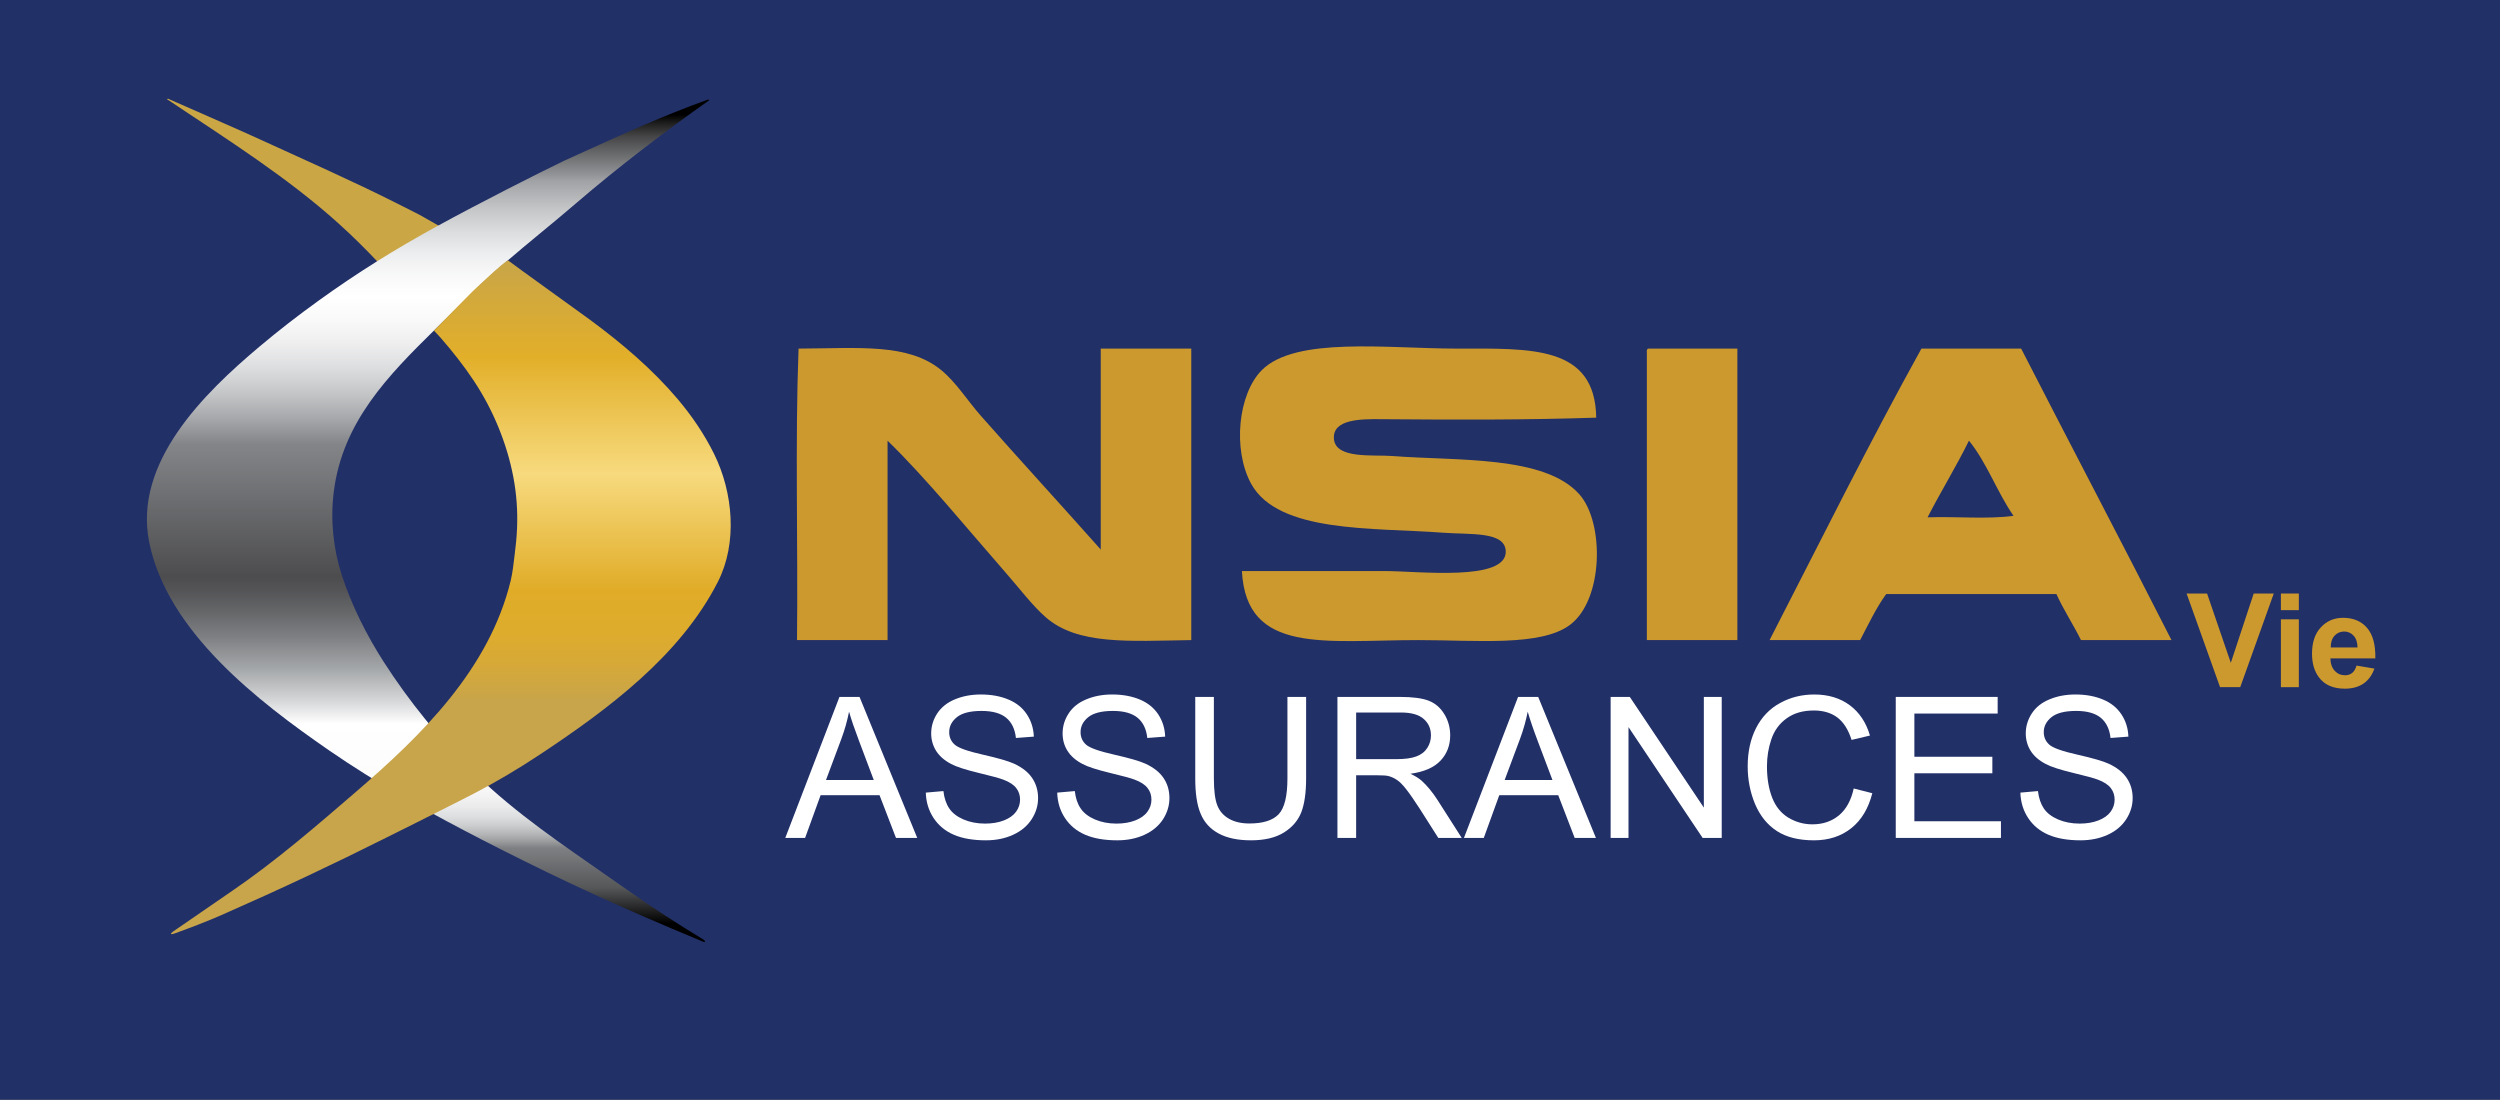 <svg xmlns:dc="http://purl.org/dc/elements/1.1/" xmlns:cc="http://creativecommons.org/ns#" xmlns:rdf="http://www.w3.org/1999/02/22-rdf-syntax-ns#"  xmlns="http://www.w3.org/2000/svg" xmlns:xlink="http://www.w3.org/1999/xlink" xml:space="preserve" enable-background="new 0 0 595.28 841.89" viewBox="19.254 53.358 562.009 247.213" height="100%" width="100%" y="0px" x="0px" id="Calque_1" version="1.1" preserveAspectRatio="xMidYMid meet"><rect x="19.254" y="53.358" width="562.009" height="247.213" fill="#333333" stroke="none"/><rect id="svgEditorBackground" x="0" y="0" width="595.28" height="841.89" style="fill: none; stroke: none;"/><defs id="defs405"/>

     <g id="g3"><rect id="rect5" height="249.469" width="567.665" fill="#223068" y="51.785" x="14.725"/><g id="g7"><g id="g9"><path id="path11" d="M198.773,131.724c13.76-0.065,24.635-1.244,32.071,4.836     c3.321,2.707,5.914,6.881,8.966,10.341c8.55,9.688,18.547,20.59,26.896,30c0-15.057,0-30.116,0-45.178c6.784,0,13.573,0,20.351,0     c0,21.847,0,43.682,0,65.53c-14.098,0.206-25.558,1.154-32.766-5.175c-3.018-2.655-5.93-6.545-8.969-9.998     c-8.279-9.454-17.978-21.347-26.541-29.656c0,14.94,0,29.881,0,44.829c-6.787,0-13.566,0-20.354,0     C198.667,175.531,197.975,152.881,198.773,131.724z" fill="#CC992E" clip-rule="evenodd" fill-rule="evenodd"/><path id="path13" d="M378.092,147.247c-15.656,0.521-31.112,0.491-48.276,0.345     c-4.512-0.043-11.109-0.074-10.69,4.484c0.429,4.522,8.838,3.46,13.106,3.795c14.705,1.139,34.271-0.179,42.074,8.621     c5.629,6.353,5.442,23.623-2.074,29.307c-6.544,4.954-21.05,3.455-34.141,3.455c-20.933,0-38.665,3.316-39.651-15.523     c11.111,0,20.523,0,32.079,0c7.49,0,27.501,2.436,27.23-4.474c-0.17-4.505-7.977-3.677-14.144-4.146     c-15.551-1.189-36.995,0.172-43.106-11.03c-4.197-7.719-2.899-20.207,2.42-25.521c7.606-7.601,28.194-4.836,43.799-4.836     C363.414,131.724,377.834,130.932,378.092,147.247z" fill="#CC992E" clip-rule="evenodd" fill-rule="evenodd"/><path id="path15" d="M389.819,131.724c6.665,0,13.342,0,20.001,0     c0,21.847,0,43.682,0,65.53c-6.782,0-13.562,0-20.349,0c0-21.495,0-42.996,0-64.491     C389.442,132.269,389.423,131.791,389.819,131.724z" fill="#CC992E" clip-rule="evenodd" fill-rule="evenodd"/><path id="path17" d="M451.199,131.724c7.476,0,14.941,0,22.416,0     c11.214,21.89,22.646,43.572,33.795,65.53c-6.781,0-13.556,0-20.341,0c-1.75-3.539-3.877-6.707-5.523-10.343     c-12.764,0-25.514,0-38.276,0c-2.273,3.124-3.986,6.804-5.854,10.343c-6.781,0-13.57,0-20.356,0     C428.349,175.313,439.355,153.102,451.199,131.724z M452.579,169.656c6.332-0.223,13.562,0.466,19.318-0.337     c-3.673-5.3-5.989-11.945-10.013-16.895C458.971,158.342,455.578,163.801,452.579,169.656z" fill="#CC992E" clip-rule="evenodd" fill-rule="evenodd"/></g><g id="g19"><path id="path21" d="M195.786,241.724l12.181-31.696h4.513l12.974,31.696h-4.78l-3.695-9.599H203.73l-3.486,9.599H195.786z      M204.941,228.707h10.738l-3.305-8.775c-1.008-2.665-1.766-4.861-2.249-6.583c-0.401,2.034-0.965,4.054-1.711,6.061     L204.941,228.707z" fill="#FFFFFF"/><path id="path23" d="M227.379,231.541l3.958-0.348c0.184,1.587,0.622,2.888,1.313,3.899c0.68,1.019,1.74,1.846,3.182,2.474     c1.446,0.621,3.065,0.94,4.868,0.94c1.598,0,3.014-0.241,4.233-0.714c1.227-0.479,2.137-1.128,2.744-1.963     c0.594-0.825,0.892-1.732,0.892-2.707c0-0.996-0.282-1.867-0.867-2.606c-0.567-0.746-1.525-1.367-2.854-1.873     c-0.844-0.331-2.729-0.846-5.638-1.543c-2.918-0.702-4.952-1.363-6.121-1.99c-1.508-0.783-2.638-1.77-3.39-2.947     c-0.731-1.171-1.114-2.489-1.114-3.934c0-1.609,0.461-3.104,1.361-4.497c0.922-1.388,2.242-2.444,3.987-3.163     c1.749-0.723,3.673-1.087,5.818-1.087c2.344,0,4.424,0.383,6.214,1.139c1.798,0.753,3.175,1.866,4.136,3.338     c0.969,1.47,1.493,3.139,1.564,4.995l-4.027,0.305c-0.221-2.002-0.947-3.518-2.194-4.546c-1.242-1.02-3.084-1.535-5.523-1.535     c-2.541,0-4.383,0.467-5.547,1.397c-1.158,0.935-1.739,2.052-1.739,3.361c0,1.143,0.406,2.075,1.236,2.815     c0.803,0.735,2.906,1.488,6.323,2.253c3.406,0.774,5.747,1.449,7.013,2.031c1.847,0.848,3.211,1.924,4.084,3.232     c0.881,1.298,1.326,2.805,1.326,4.505c0,1.686-0.485,3.276-1.454,4.771c-0.963,1.489-2.353,2.655-4.16,3.477     c-1.81,0.832-3.847,1.244-6.105,1.244c-2.873,0-5.28-0.413-7.224-1.249c-1.935-0.839-3.448-2.098-4.561-3.779     C228.021,235.558,227.435,233.661,227.379,231.541z" fill="#FFFFFF"/><path id="path25" d="M256.919,231.541l3.956-0.348c0.177,1.587,0.612,2.888,1.314,3.899c0.678,1.019,1.742,1.846,3.181,2.474     c1.445,0.621,3.064,0.94,4.861,0.94c1.608,0,3.015-0.241,4.241-0.714c1.216-0.479,2.139-1.128,2.732-1.963     c0.604-0.825,0.897-1.732,0.897-2.707c0-0.996-0.279-1.867-0.868-2.606c-0.566-0.746-1.522-1.367-2.851-1.873     c-0.847-0.331-2.729-0.846-5.643-1.543c-2.909-0.702-4.952-1.363-6.115-1.99c-1.516-0.783-2.643-1.77-3.386-2.947     c-0.742-1.171-1.106-2.489-1.106-3.934c0-1.609,0.451-3.104,1.365-4.497c0.895-1.388,2.223-2.444,3.98-3.163     c1.733-0.723,3.666-1.087,5.799-1.087c2.354,0,4.426,0.383,6.231,1.139c1.787,0.753,3.16,1.866,4.129,3.338     c0.969,1.47,1.486,3.139,1.554,4.995l-4.021,0.305c-0.211-2.002-0.939-3.518-2.19-4.546c-1.248-1.02-3.089-1.535-5.522-1.535     c-2.535,0-4.386,0.467-5.551,1.397c-1.158,0.935-1.736,2.052-1.736,3.361c0,1.143,0.406,2.075,1.228,2.815     c0.811,0.735,2.915,1.488,6.327,2.253c3.411,0.774,5.752,1.449,7.018,2.031c1.838,0.848,3.206,1.924,4.085,3.232     c0.88,1.298,1.318,2.805,1.318,4.505c0,1.686-0.485,3.276-1.443,4.771c-0.974,1.489-2.363,2.655-4.164,3.477     c-1.809,0.832-3.855,1.244-6.114,1.244c-2.862,0-5.271-0.413-7.214-1.249c-1.938-0.839-3.458-2.098-4.561-3.779     C257.544,235.558,256.98,233.661,256.919,231.541z" fill="#FFFFFF"/><path id="path27" d="M308.674,210.028h4.199v18.308c0,3.188-0.358,5.72-1.072,7.595c-0.727,1.87-2.026,3.396-3.907,4.571     c-1.886,1.178-4.356,1.762-7.404,1.762c-2.973,0-5.408-0.511-7.295-1.543c-1.886-1.014-3.229-2.493-4.033-4.437     c-0.824-1.934-1.213-4.584-1.213-7.948v-18.308h4.188v18.284c0,2.761,0.258,4.788,0.769,6.095     c0.512,1.303,1.392,2.309,2.643,3.016c1.238,0.707,2.766,1.057,4.565,1.057c3.096,0,5.287-0.704,6.597-2.09     c1.312-1.406,1.963-4.088,1.963-8.078V210.028z" fill="#FFFFFF"/><path id="path29" d="M319.915,241.724v-31.696h14.064c2.825,0,4.974,0.285,6.443,0.848c1.472,0.574,2.646,1.575,3.522,3.021     c0.88,1.44,1.318,3.032,1.318,4.78c0,2.243-0.727,4.145-2.181,5.683c-1.457,1.542-3.701,2.523-6.749,2.941     c1.109,0.532,1.951,1.057,2.53,1.58c1.224,1.122,2.39,2.53,3.481,4.211l5.514,8.632h-5.271l-4.197-6.598     c-1.229-1.899-2.236-3.354-3.034-4.363c-0.789-1.011-1.499-1.722-2.134-2.12c-0.616-0.402-1.25-0.685-1.909-0.844     c-0.468-0.103-1.25-0.152-2.337-0.152h-4.858v14.078H319.915z M324.119,224.017h9.022c1.905,0,3.404-0.199,4.49-0.604     c1.076-0.391,1.903-1.022,2.471-1.898c0.562-0.874,0.836-1.813,0.836-2.839c0-1.503-0.537-2.734-1.633-3.698     c-1.086-0.967-2.806-1.448-5.152-1.448h-10.034V224.017z" fill="#FFFFFF"/><path id="path31" d="M348.354,241.724l12.169-31.696h4.522l12.978,31.696h-4.776l-3.698-9.599h-13.254l-3.483,9.599H348.354z      M357.506,228.707h10.745l-3.313-8.775c-1.014-2.665-1.747-4.861-2.248-6.583c-0.397,2.034-0.969,4.054-1.71,6.061     L357.506,228.707z" fill="#FFFFFF"/><path id="path33" d="M381.33,241.724v-31.696h4.308l16.647,24.885v-24.885h4.017v31.696h-4.293l-16.661-24.909v24.909H381.33z     " fill="#FFFFFF"/><path id="path35" d="M435.977,230.611l4.179,1.063c-0.872,3.438-2.455,6.066-4.739,7.872     c-2.283,1.815-5.074,2.719-8.372,2.719c-3.422,0-6.19-0.689-8.335-2.081c-2.148-1.394-3.771-3.408-4.902-6.049     c-1.099-2.64-1.666-5.467-1.666-8.498c0-3.303,0.64-6.179,1.892-8.632c1.259-2.459,3.051-4.333,5.386-5.607     c2.325-1.279,4.889-1.916,7.685-1.916c3.164,0,5.844,0.813,8.001,2.427c2.165,1.614,3.664,3.877,4.524,6.803l-4.136,0.98     c-0.728-2.307-1.799-3.992-3.196-5.044c-1.397-1.042-3.158-1.57-5.275-1.57c-2.439,0-4.463,0.573-6.106,1.756     c-1.635,1.161-2.785,2.731-3.449,4.691c-0.669,1.974-0.993,4.003-0.993,6.087c0,2.699,0.389,5.05,1.173,7.067     c0.782,2,2.005,3.509,3.667,4.508c1.66,0.989,3.456,1.484,5.381,1.484c2.35,0,4.34-0.677,5.972-2.029     C434.287,235.292,435.393,233.276,435.977,230.611z" fill="#FFFFFF"/><path id="path37" d="M445.427,241.724v-31.696h22.907v3.74h-18.722v9.713h17.53v3.714h-17.53v10.785h19.462v3.745H445.427z" fill="#FFFFFF"/><path id="path39" d="M473.443,231.541l3.946-0.348c0.195,1.587,0.638,2.888,1.318,3.899c0.68,1.019,1.748,1.846,3.188,2.474     c1.44,0.621,3.072,0.94,4.861,0.94c1.61,0,3.027-0.241,4.236-0.714c1.228-0.479,2.139-1.128,2.746-1.963     c0.594-0.825,0.891-1.732,0.891-2.707c0-0.996-0.289-1.867-0.864-2.606c-0.571-0.746-1.527-1.367-2.856-1.873     c-0.842-0.331-2.728-0.846-5.635-1.543c-2.919-0.702-4.967-1.363-6.119-1.99c-1.518-0.783-2.652-1.77-3.398-2.947     c-0.729-1.171-1.105-2.489-1.105-3.934c0-1.609,0.458-3.104,1.363-4.497c0.91-1.388,2.222-2.444,3.992-3.163     c1.731-0.723,3.664-1.087,5.814-1.087c2.344,0,4.408,0.383,6.207,1.139c1.794,0.753,3.169,1.866,4.136,3.338     c0.97,1.47,1.493,3.139,1.558,4.995l-4.015,0.305c-0.224-2.002-0.952-3.518-2.202-4.546c-1.246-1.02-3.081-1.535-5.521-1.535     c-2.538,0-4.385,0.467-5.549,1.397c-1.15,0.935-1.738,2.052-1.738,3.361c0,1.143,0.416,2.075,1.236,2.815     c0.801,0.735,2.907,1.488,6.313,2.253c3.413,0.774,5.749,1.449,7.024,2.031c1.845,0.848,3.205,1.924,4.083,3.232     c0.886,1.298,1.327,2.805,1.327,4.505c0,1.686-0.484,3.276-1.457,4.771c-0.965,1.489-2.352,2.655-4.154,3.477     c-1.813,0.832-3.855,1.244-6.115,1.244c-2.862,0-5.269-0.413-7.215-1.249c-1.931-0.839-3.455-2.098-4.558-3.779     C474.084,235.558,473.501,233.661,473.443,231.541z" fill="#FFFFFF"/></g><g id="g41"><g id="g43"><path id="path45" d="M518.33,207.835l-7.522-21.051h4.601l5.34,15.577l5.146-15.577h4.513l-7.542,21.051H518.33z" fill="#CC992E"/><path id="path47" d="M532.007,190.52v-3.736h4.032v3.736H532.007z M532.007,207.835v-15.25h4.032v15.25H532.007z" fill="#CC992E"/><path id="path49" d="M549.01,202.984l4.024,0.68c-0.529,1.467-1.342,2.59-2.457,3.36c-1.115,0.762-2.506,1.15-4.188,1.15      c-2.651,0-4.604-0.863-5.868-2.596c-1.012-1.383-1.517-3.13-1.517-5.252c0-2.525,0.647-4.507,1.983-5.937      c1.319-1.426,2.985-2.145,5.004-2.145c2.259,0,4.064,0.745,5.372,2.246c1.302,1.496,1.94,3.79,1.875,6.873h-10.102      c0.019,1.208,0.367,2.139,0.976,2.8c0.622,0.667,1.394,0.998,2.329,0.998c0.627,0,1.154-0.17,1.585-0.517      C548.464,204.303,548.787,203.75,549.01,202.984z M549.239,198.911c-0.026-1.173-0.323-2.057-0.9-2.669      c-0.576-0.611-1.288-0.917-2.104-0.917c-0.879,0-1.606,0.322-2.184,0.962c-0.575,0.649-0.853,1.518-0.836,2.624H549.239z" fill="#CC992E"/></g></g><g id="g51"><g id="g53"><defs id="defs55"><path d="M56.777,75.649c0.663,0.441,0.967,0.638,1.189,0.786c12.811,8.564,25.919,16.826,37.407,27.168       c3.233,2.914,6.321,5.989,9.303,9.16c2.634-1.464,7.749-4.77,14.038-8.214c-0.521-0.233-4.437-2.533-5.103-2.877       c-1.396-0.719-2.8-1.423-4.2-2.128c-0.282-0.143-0.564-0.284-0.846-0.427c-10.127-5.104-20.231-9.547-30.542-14.272       c-5.754-2.639-10.44-4.612-17.022-7.552c-3.294-1.472-2.811-1.218-3.995-1.755L56.777,75.649z" id="SVGID_1_"/></defs><clipPath id="SVGID_2_"><use id="use59" overflow="visible" xlink:href="#SVGID_1_"/></clipPath><linearGradient gradientTransform="matrix(1.939 358.079 358.079 -1.939 -430959 159559.5)" y2="1206.153" x2="-438.377" y1="1206.153" x1="-438.735" gradientUnits="userSpaceOnUse" id="SVGID_3_"><stop id="stop62" style="stop-color:#CBA645" offset="0"/><stop id="stop64" style="stop-color:#CBA645" offset="0.028"/><stop id="stop66" style="stop-color:#E2AF29" offset="0.22"/><stop id="stop68" style="stop-color:#F7DA7E" offset="0.478"/><stop id="stop70" style="stop-color:#E0AC28" offset="0.736"/><stop id="stop72" style="stop-color:#DEAC2C" offset="0.823"/><stop id="stop74" style="stop-color:#D7A936" offset="0.892"/><stop id="stop76" style="stop-color:#CDA644" offset="0.956"/><stop id="stop78" style="stop-color:#C8A44A" offset="0.978"/><stop id="stop80" style="stop-color:#C8A44A" offset="1"/></linearGradient><polygon id="polygon82" points="118.711,75.2 118.916,112.759 56.778,113.098 56.574,75.537           " fill="url(#SVGID_3_)" clip-path="url(#SVGID_2_)"/></g><g id="g84"><defs id="defs86"><path d="M149.016,88.154c-0.962,0.437-1.926,0.872-2.888,1.312c-5.952,2.865-18.741,9.334-28.65,14.759       c-9.349,5.121-17.881,10.428-26.584,16.703c-4.573,3.295-9.044,6.754-13.355,10.387       c-12.328,10.379-28.331,25.976-24.752,43.886c4.029,20.149,24.568,35.878,40.444,46.845c2.666,1.843,5.388,3.621,8.143,5.35       c4.616,2.899,9.336,5.648,14.116,8.29c5.337,2.948,10.737,5.763,16.142,8.498c14.554,7.36,26.701,12.993,45.619,20.852       c0.401,0.169,0.411,0.123,0.479,0.034c0,0,0.159-0.204-0.504-0.601c-5.04-3.029-11.47-7.175-17.198-11.226       c-10.324-7.312-20.919-14.151-30.365-22.584c-0.679-0.606-1.354-1.226-2.023-1.853c-4.511-4.217-8.815-8.872-12.783-13.763       c-3.375-4.158-6.507-8.484-9.315-12.855c-3.832-5.963-7.231-12.724-9.429-19.464c-1.981-6.081-2.623-12.615-1.804-18.963       c2.004-15.568,12.193-25.971,22.677-36.272c2.109-2.072,4.233-4.14,6.303-6.248c3.011-3.062,6.191-5.953,9.451-8.764       c5.301-4.578,10.809-8.944,16.105-13.5c9.21-7.918,19.837-16.045,29.775-23.033c0.272-0.19,0,0-0.119-0.24       C168.424,79.304,158.751,83.733,149.016,88.154" id="SVGID_4_"/></defs><clipPath id="SVGID_5_"><use id="use90" overflow="visible" xlink:href="#SVGID_4_"/></clipPath><linearGradient gradientTransform="matrix(-4.013 -503.612 -503.612 4.013 605278.75 -225076.5)" y2="1205.137" x2="-437.477" y1="1205.137" x1="-437.835" gradientUnits="userSpaceOnUse" id="SVGID_6_"><stop id="stop93" style="stop-color:#000000" offset="0"/><stop id="stop95" style="stop-color:#555658" offset="0.044"/><stop id="stop97" style="stop-color:#7D7F82" offset="0.093"/><stop id="stop99" style="stop-color:#7F8184" offset="0.094"/><stop id="stop101" style="stop-color:#9B9D9F" offset="0.102"/><stop id="stop103" style="stop-color:#B4B6B8" offset="0.111"/><stop id="stop105" style="stop-color:#CACCCE" offset="0.121"/><stop id="stop107" style="stop-color:#DCDEDF" offset="0.132"/><stop id="stop109" style="stop-color:#EBEBEC" offset="0.145"/><stop id="stop111" style="stop-color:#F5F5F5" offset="0.161"/><stop id="stop113" style="stop-color:#FCFCFC" offset="0.184"/><stop id="stop115" style="stop-color:#FFFFFF" offset="0.247"/><stop id="stop117" style="stop-color:#D5D6D8" offset="0.276"/><stop id="stop119" style="stop-color:#A3A6A8" offset="0.316"/><stop id="stop121" style="stop-color:#808184" offset="0.353"/><stop id="stop123" style="stop-color:#656769" offset="0.385"/><stop id="stop125" style="stop-color:#545457" offset="0.412"/><stop id="stop127" style="stop-color:#4D4D4F" offset="0.429"/><stop id="stop129" style="stop-color:#838588" offset="0.593"/><stop id="stop131" style="stop-color:#A5A7AA" offset="0.624"/><stop id="stop133" style="stop-color:#C4C5C7" offset="0.655"/><stop id="stop135" style="stop-color:#DCDDDE" offset="0.686"/><stop id="stop137" style="stop-color:#EEEEEF" offset="0.717"/><stop id="stop139" style="stop-color:#F9F9F9" offset="0.746"/><stop id="stop141" style="stop-color:#FFFFFF" offset="0.775"/><stop id="stop143" style="stop-color:#F9F9F9" offset="0.8"/><stop id="stop145" style="stop-color:#EDEEEF" offset="0.828"/><stop id="stop147" style="stop-color:#DBDCDE" offset="0.856"/><stop id="stop149" style="stop-color:#C2C4C6" offset="0.885"/><stop id="stop151" style="stop-color:#A3A5A8" offset="0.915"/><stop id="stop153" style="stop-color:#A0A2A5" offset="0.918"/><stop id="stop155" style="stop-color:#939598" offset="0.925"/><stop id="stop157" style="stop-color:#6A6C6E" offset="0.95"/><stop id="stop159" style="stop-color:#48484A" offset="0.972"/><stop id="stop161" style="stop-color:#1F1F20" offset="0.989"/><stop id="stop163" style="stop-color:#000000" offset="1"/></linearGradient><polygon id="polygon165" points="49.214,266.237 47.698,75.717 178.88,74.67 180.399,265.191           " fill="url(#SVGID_6_)" clip-path="url(#SVGID_5_)"/></g><g id="g167"><defs id="defs169"><path d="M125.357,118.998l-8.55,8.682c0.358,0.358,1.205,1.263,1.429,1.524c2.721,3.128,5.314,6.382,7.597,9.848       c2.151,3.263,3.989,6.727,5.468,10.345c1.475,3.604,2.62,7.35,3.347,11.175c0.728,3.814,1.005,7.7,0.84,11.58       c-0.084,1.959-0.276,3.912-0.53,5.854c-0.253,1.94-0.432,3.977-0.895,5.877c-4.843,19.885-19.842,34.604-34.838,47.525       c-8.992,7.743-17.994,15.541-27.807,22.241c-3.861,2.637-12.557,8.619-13.294,9.149c-0.634,0.455-0.625,0.773,0.452,0.38       c3.667-1.336,7.085-2.626,10.486-4.12c14.009-6.168,24.905-11.327,37.166-17.464c4.583-2.292,9.175-4.563,13.746-6.883       c1.855-0.942,3.718-1.867,5.563-2.824c5.212-2.703,10.256-5.705,15.145-8.949c15.232-10.102,31.483-22.156,39.956-38.789       c4.443-8.725,3.439-20.058-0.864-28.765c-2.188-4.426-4.992-8.551-8.182-12.315c-5.729-6.765-12.535-12.525-19.65-17.785       c-1.594-1.18-17.05-12.275-18.44-13.358c-0.01-0.006-0.022-0.01-0.033-0.01C132.78,111.916,125.357,118.998,125.357,118.998" id="SVGID_7_"/></defs><clipPath id="SVGID_8_"><use id="use173" overflow="visible" xlink:href="#SVGID_7_"/></clipPath><linearGradient gradientTransform="matrix(-1.995 285.29 285.29 1.995 -344843.75 122886.25)" y2="1206.107" x2="-438.42" y1="1206.107" x1="-438.778" gradientUnits="userSpaceOnUse" id="SVGID_9_"><stop id="stop176" style="stop-color:#CBA645" offset="0"/><stop id="stop178" style="stop-color:#CBA645" offset="0.028"/><stop id="stop180" style="stop-color:#E2AF29" offset="0.22"/><stop id="stop182" style="stop-color:#F7DA7E" offset="0.478"/><stop id="stop184" style="stop-color:#E0AC28" offset="0.736"/><stop id="stop186" style="stop-color:#DEAC2C" offset="0.823"/><stop id="stop188" style="stop-color:#D7A936" offset="0.892"/><stop id="stop190" style="stop-color:#CDA644" offset="0.956"/><stop id="stop192" style="stop-color:#C8A44A" offset="0.978"/><stop id="stop194" style="stop-color:#C8A44A" offset="1"/></linearGradient><polygon id="polygon196" points="186.142,111.923 185.075,264.464 56.43,263.563       57.499,111.024     " fill="url(#SVGID_9_)" clip-path="url(#SVGID_8_)"/></g></g></g></g>

</svg>